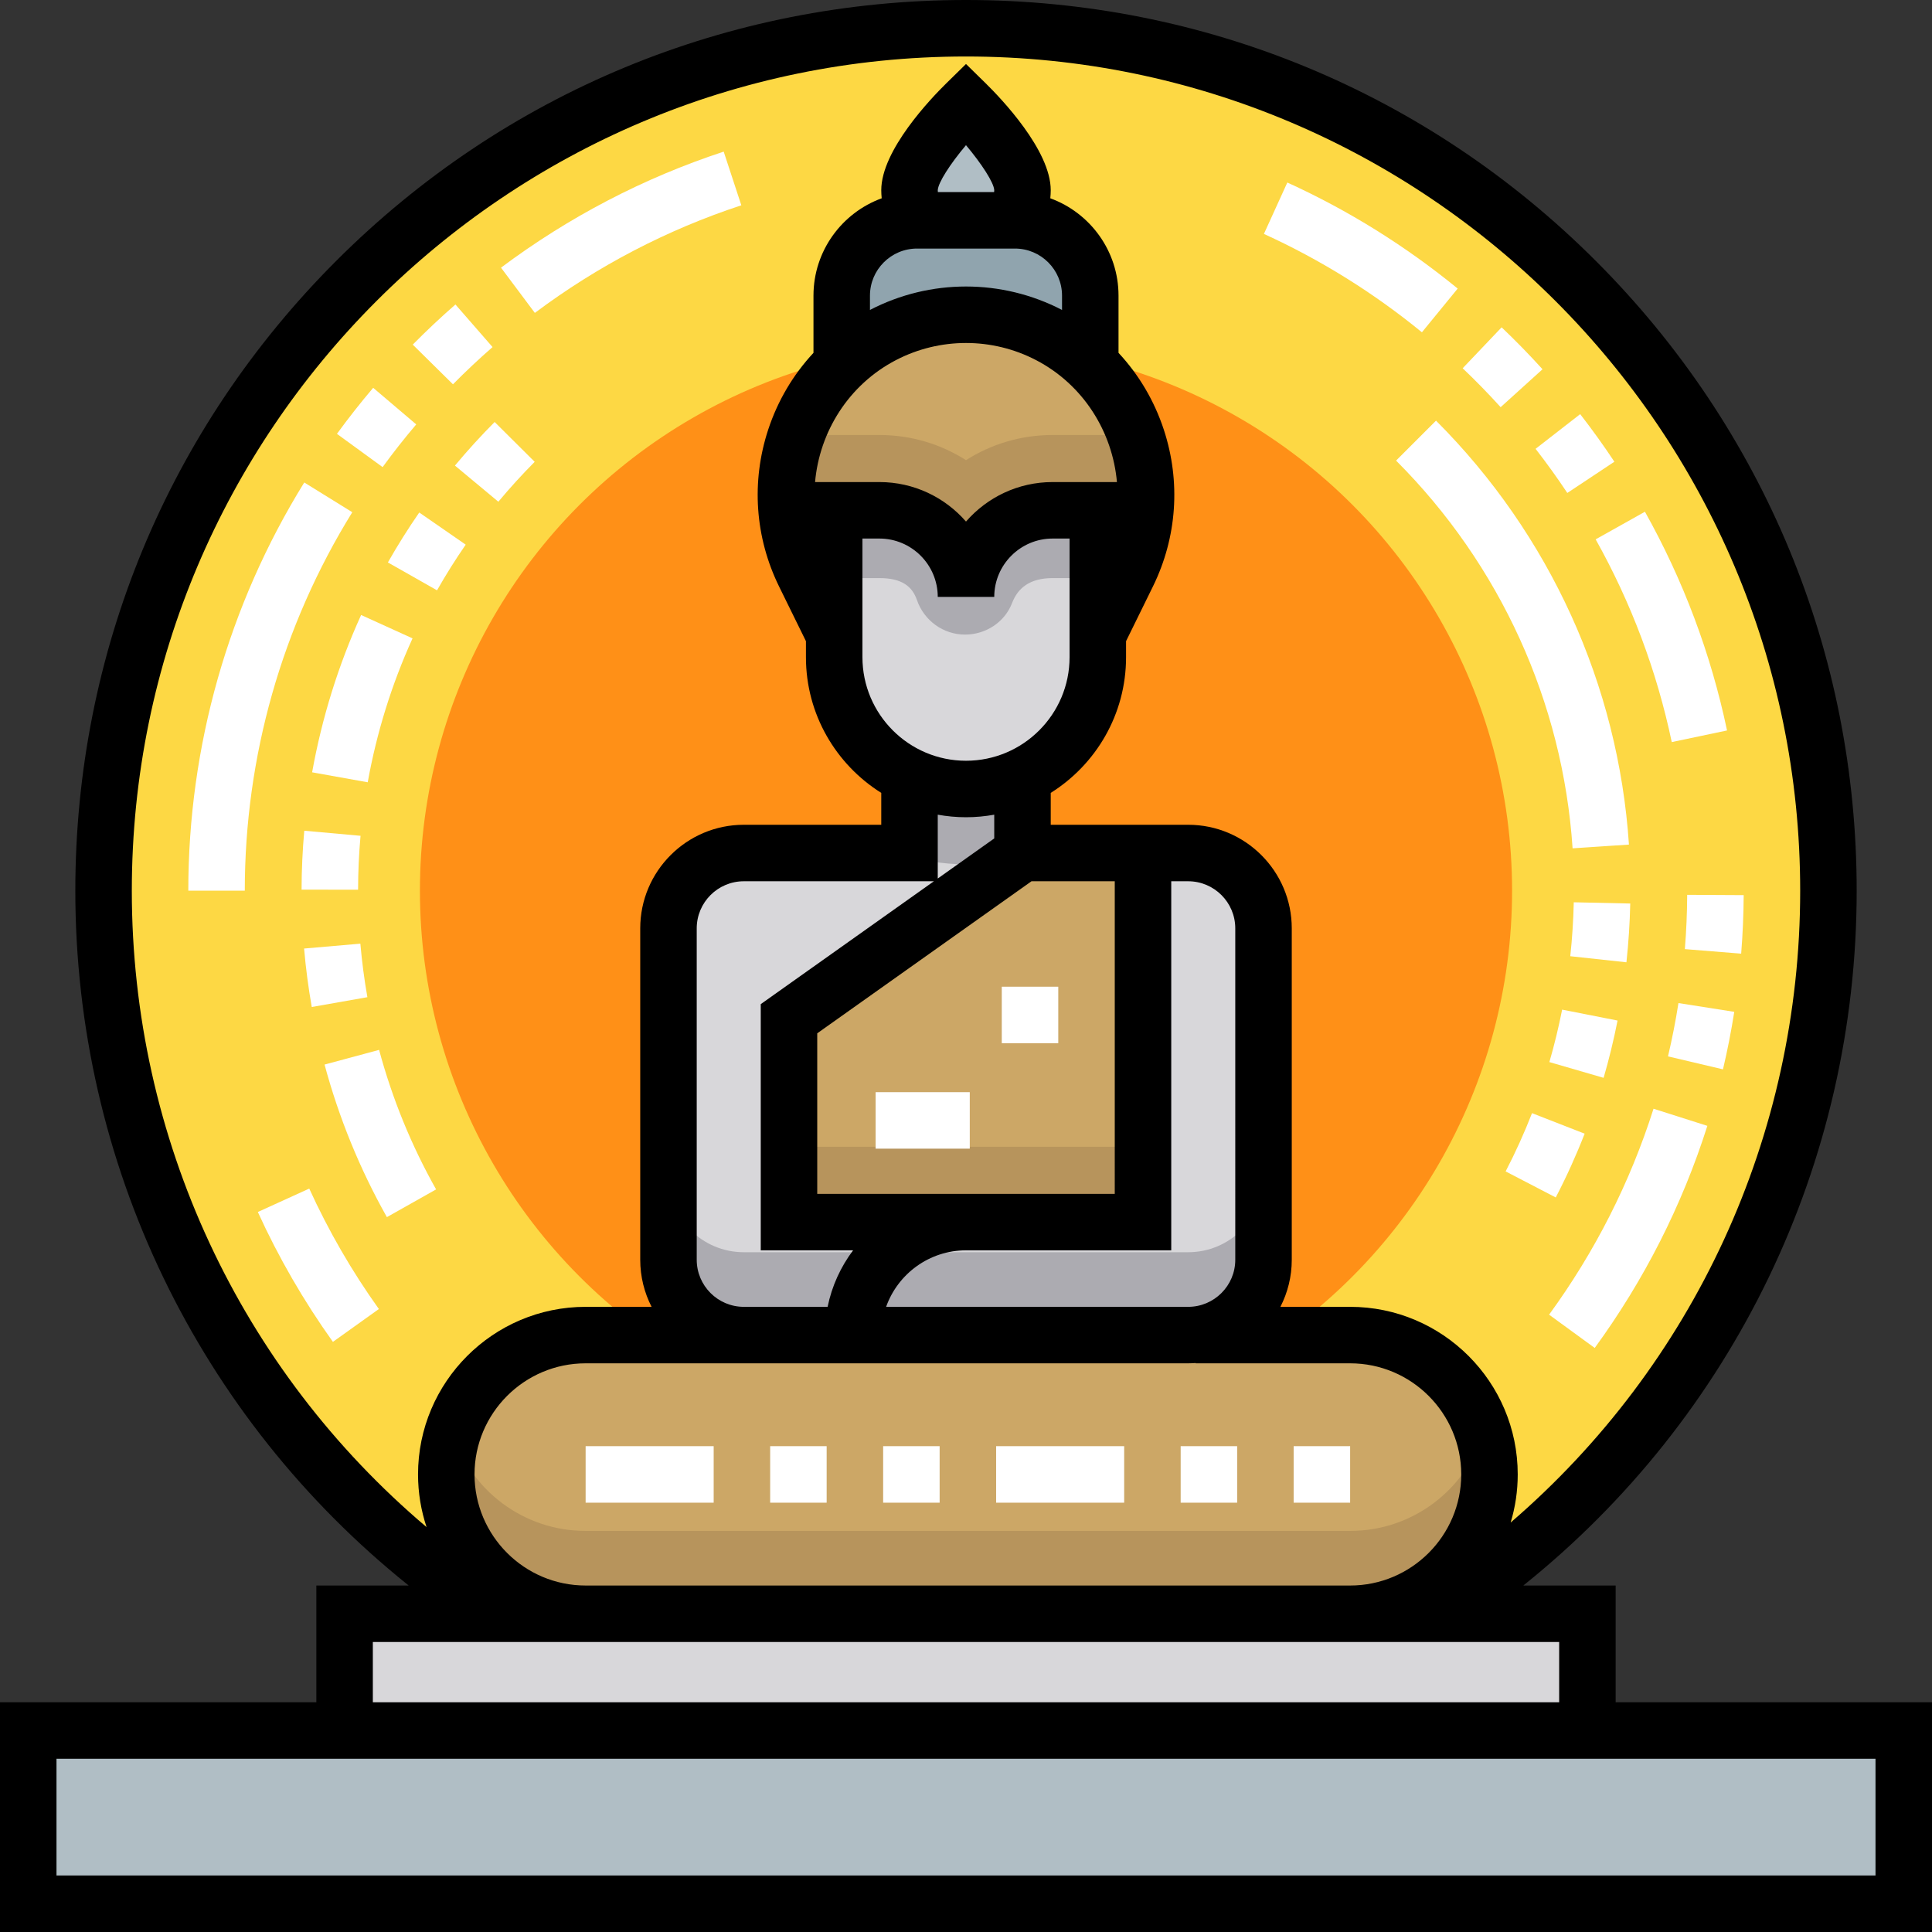 <?xml version="1.0" encoding="iso-8859-1"?>
<!-- Generator: Adobe Illustrator 19.0.0, SVG Export Plug-In . SVG Version: 6.00 Build 0)  -->
<svg version="1.1" id="Capa_1" xmlns="http://www.w3.org/2000/svg" xmlns:xlink="http://www.w3.org/1999/xlink" x="0px" y="0px"
	 viewBox="0 0 512 512" style="enable-background:new 0 0 512 512;" xml:space="preserve">
<rect x="0" y="0" width="512" height="512" fill="#333333" stroke="none"/>
<circle style="fill:#FDD844;" cx="256" cy="236.039" r="228.554"/>
<circle style="fill:#FF9017;" cx="256" cy="236.039" r="144.717"/>
<path style="fill:#90A4AE;" d="M223.064,105.294V78.347c0-11.024,8.937-19.961,19.961-19.961h25.949
	c11.024,0,19.961,8.937,19.961,19.961v26.947H223.064z"/>
<path style="fill:#B0BEC5;" d="M268.648,58.386c1.463-2.312,2.322-5.045,2.322-7.984c0-8.268-14.971-22.955-14.971-22.955
	s-14.971,14.687-14.971,22.955c0,2.939,0.859,5.672,2.322,7.984H268.648z"/>
<g>
	<path style="fill:#90A4AE;" d="M302.532,120.621c-0.808,3.58-2.035,7.123-3.723,10.559c-1.904,3.875-4.623,7.179-7.878,9.771v27.22
		l7.878-16.032C303.803,141.978,304.851,130.887,302.532,120.621z"/>
	<path style="fill:#90A4AE;" d="M221.068,140.952c-3.255-2.593-5.973-5.895-7.878-9.771c-1.689-3.435-2.914-6.978-3.723-10.559
		c-2.318,10.266-1.271,21.356,3.723,31.518l7.878,16.032V140.952z"/>
</g>
<path style="fill:#CCA766;" d="M357.801,427.665H155.197c-20.395,0-36.928-16.533-36.928-36.928l0,0
	c0-20.395,16.533-36.928,36.928-36.928h202.604c20.395,0,36.928,16.533,36.928,36.928l0,0
	C394.729,411.132,378.196,427.665,357.801,427.665z"/>
<rect x="7.485" y="458.604" style="fill:#B0BEC5;" width="497.029" height="45.91"/>
<g>
	<rect x="91.322" y="427.665" style="fill:#D8D7DA;" width="329.357" height="30.94"/>
	<path style="fill:#D8D7DA;" d="M334.846,246.02v87.828c0,11.028-8.933,19.961-19.961,19.961h-117.77
		c-11.028,0-19.961-8.933-19.961-19.961V246.02c0-11.028,8.933-19.961,19.961-19.961h43.914v-23.953h29.942v23.953h43.914
		C325.913,226.058,334.846,234.991,334.846,246.02z"/>
</g>
<polygon style="fill:#CCA766;" points="270.971,226.058 209.092,269.973 209.092,323.867 302.908,323.867 302.908,226.058 "/>
<path style="fill:#ACABB1;" d="M273.875,226.058c-5.609,1.946-11.617,2.994-17.875,2.994c-6.258,0-12.266-1.048-17.875-2.994h2.904
	v-23.953h29.942v23.953H273.875z"/>
<path style="fill:#CCA766;" d="M277.995,88.78L277.995,88.78c-13.788-7.166-30.202-7.166-43.991,0l0,0
	c-23.003,11.955-32.247,40.093-20.814,63.36l7.879,16.032v-32.936h11.977c12.678,0,22.955,10.277,22.955,22.955
	c0-12.678,10.277-22.955,22.955-22.955h11.977v32.936l7.878-16.032C310.242,128.872,300.999,100.734,277.995,88.78z"/>
<path style="fill:#B7945C;" d="M300.982,115.275h-22.027c-8.437,0-16.313,2.447-22.955,6.669
	c-6.642-4.221-14.519-6.669-22.955-6.669h-22.027c-4.106,11.671-3.703,24.909,2.173,36.865l7.878,16.032v-32.936h11.977
	c12.678,0,22.955,10.277,22.955,22.955c0-12.678,10.277-22.955,22.955-22.955h11.977v32.936l7.878-16.032
	C304.684,140.184,305.087,126.946,300.982,115.275z"/>
<path style="fill:#D8D7DA;" d="M278.955,135.236c-12.678,0-22.955,10.277-22.955,22.955l0,0l0,0
	c0-12.678-10.277-22.955-22.955-22.955h-11.977v38.924c0,19.292,15.639,34.932,34.932,34.932l0,0
	c19.292,0,34.932-15.639,34.932-34.932v-38.924H278.955z"/>
<path style="fill:#ACABB1;" d="M278.955,135.236c-12.678,0-22.955,10.277-22.955,22.955c0-12.678-10.277-22.955-22.955-22.955
	h-11.977v17.965h11.977c5.918,0,8.686,2.153,9.955,5.814c1.89,5.456,6.977,9.157,12.752,9.157l0,0
	c5.471,0,10.505-3.269,12.465-8.378c1.504-3.924,4.639-6.593,10.74-6.593h11.977v-17.965H278.955z"/>
<g>
	<path style="fill:#B7945C;" d="M357.801,405.708H155.197c-16.572,0-30.594-10.916-35.268-25.949
		c-1.079,3.468-1.66,7.155-1.66,10.979l0,0c0,20.395,16.533,36.928,36.928,36.928h202.604c20.395,0,36.928-16.533,36.928-36.928l0,0
		c0-3.824-0.581-7.51-1.66-10.979C388.395,394.792,374.373,405.708,357.801,405.708z"/>
	<rect x="209.092" y="303.906" style="fill:#B7945C;" width="93.817" height="19.961"/>
</g>
<path style="fill:#ACABB1;" d="M314.885,331.852h-117.77c-11.028,0-19.961-8.933-19.961-19.961v21.957
	c0,11.028,8.933,19.961,19.961,19.961h117.77c11.028,0,19.961-8.933,19.961-19.961v-21.957
	C334.846,322.919,325.913,331.852,314.885,331.852z"/>
<path d="M428.164,451.119v-30.94h-24.468c55.704-44.63,88.343-111.884,88.343-184.14c0-63.047-24.553-122.321-69.136-166.903
	C378.321,24.553,319.047,0,256,0S133.679,24.553,89.097,69.136c-44.583,44.582-69.136,103.856-69.136,166.903
	c0,72.256,32.639,139.511,88.343,184.14H83.836v30.94H0V512h512v-60.881H428.164z M125.754,390.737
	c0-16.235,13.207-29.443,29.442-29.443h41.918h1.996h115.774c0.672,0,1.336-0.033,1.996-0.081v0.081h40.92
	c16.235,0,29.442,13.207,29.442,29.443s-13.207,29.443-29.442,29.443H155.197C138.962,420.179,125.754,406.972,125.754,390.737z
	 M184.639,333.848V246.02c0-6.88,5.596-12.476,12.476-12.476h50.375l-45.883,32.562v65.247h24.472
	c-3.276,4.354-5.626,9.443-6.753,14.971h-20.215h-1.996C190.235,346.324,184.639,340.728,184.639,333.848z M248.515,50.418
	c0.094-2.018,3.27-6.944,7.481-11.945c4.181,4.978,7.397,9.954,7.489,11.929c0,0.168-0.024,0.332-0.035,0.499h-14.902
	C248.539,50.739,248.515,50.579,248.515,50.418z M243.025,65.871h25.949c6.88,0,12.476,5.596,12.476,12.476v3.793
	c-0.001,0-0.002-0.001-0.003-0.002c-15.937-8.282-34.961-8.282-50.894,0c-0.001,0.001-0.003,0.001-0.004,0.002v-3.793
	C230.55,71.467,236.146,65.871,243.025,65.871z M216.001,127.75c1.174-13.303,8.888-25.798,21.456-32.329
	c11.609-6.033,25.473-6.035,37.087,0c12.568,6.531,20.282,19.025,21.455,32.329h-17.044c-9.151,0-17.37,4.057-22.955,10.469
	c-5.585-6.411-13.804-10.469-22.955-10.469H216.001z M228.554,142.721h4.491c8.53,0,15.47,6.939,15.47,15.47h14.971
	c0-8.53,6.939-15.47,15.47-15.47h4.491v31.439c0,15.134-12.313,27.446-27.446,27.446c-15.133,0-27.446-12.312-27.446-27.446V142.721
	z M327.361,333.848c0,6.88-5.596,12.476-12.476,12.476h-80.054c3.09-8.712,11.411-14.971,21.169-14.971h54.394v-97.809h4.491
	c6.88,0,12.476,5.596,12.476,12.476V333.848z M295.423,316.382h-78.846v-42.543l56.78-40.295h22.066V316.382z M256,216.577
	c2.555,0,5.053-0.24,7.485-0.675v6.29l-14.971,10.624v-16.914C250.947,216.337,253.445,216.577,256,216.577z M34.932,236.039
	c0-121.898,99.17-221.068,221.068-221.068s221.068,99.17,221.068,221.068c0,65.023-28.236,125.712-76.728,167.448
	c1.214-4.041,1.874-8.319,1.874-12.75c0-24.49-19.924-44.413-44.413-44.413h-18.482c1.92-3.746,3.012-7.984,3.012-12.476V246.02
	c0-15.134-12.313-27.446-27.446-27.446h-4.491h-31.938v-8.452c11.976-7.505,19.961-20.814,19.961-35.961v-4.248l7.111-14.471
	c6.397-13.019,7.427-27.779,2.899-41.56c-2.528-7.695-6.634-14.605-12.007-20.375V78.347c0-11.846-7.544-21.962-18.08-25.799
	c0.068-0.712,0.115-1.426,0.115-2.147c0-10.583-13.175-24.334-17.213-28.298L256,16.959l-5.243,5.145
	c-4.038,3.963-17.213,17.714-17.213,28.298c0,0.721,0.047,1.435,0.115,2.147c-10.535,3.837-18.08,13.953-18.08,25.799v15.159
	c-5.372,5.77-9.479,12.68-12.007,20.375c-4.527,13.781-3.497,28.541,2.899,41.56l7.111,14.471v4.248
	c0,15.146,7.985,28.455,19.961,35.961v8.452h-36.429c-15.133,0-27.446,12.312-27.446,27.446v87.828c0,4.491,1.091,8.73,3.012,12.476
	h-17.484c-24.489,0-44.413,19.923-44.413,44.413c0,4.875,0.801,9.565,2.26,13.958C63.695,362.927,34.932,301.684,34.932,236.039z
	 M98.807,435.15h314.386v15.969H98.807V435.15z M497.029,497.029H14.971v-30.94h482.058V497.029z"/>
<g>
	<path style="fill:#FFFFFF;" d="M443.033,196.659c-3.956-18.821-10.743-36.897-20.169-53.726l13.06-7.316
		c10.168,18.153,17.489,37.654,21.759,57.962L443.033,196.659z M415.354,130.639c-2.643-3.984-5.472-7.92-8.41-11.696l11.819-9.19
		c3.166,4.072,6.217,8.314,9.066,12.609L415.354,130.639z M397.683,107.906c-3.208-3.544-6.592-7.013-10.06-10.313l10.32-10.847
		c3.736,3.555,7.384,7.295,10.84,11.113L397.683,107.906z M376.822,88.061c-12.799-10.472-26.887-19.242-41.873-26.068l6.205-13.623
		c16.159,7.361,31.35,16.816,45.148,28.105L376.822,88.061z"/>
	<path style="fill:#FFFFFF;" d="M88.226,355.61c-7.717-10.797-14.411-22.377-19.896-34.418l13.623-6.206
		c5.086,11.165,11.293,21.904,18.451,31.918L88.226,355.61z"/>
	<path style="fill:#FFFFFF;" d="M64.873,236.039H49.903c0-38.293,10.625-75.7,30.729-108.176l12.729,7.881
		C74.724,165.85,64.873,200.531,64.873,236.039z M101.397,123.788l-12.103-8.812c3.037-4.171,6.268-8.276,9.604-12.202l11.408,9.695
		C107.212,116.11,104.213,119.919,101.397,123.788z M120.038,101.844l-10.655-10.516c3.623-3.67,7.428-7.248,11.313-10.634
		l9.838,11.284C126.931,95.12,123.399,98.44,120.038,101.844z M141.739,82.922l-8.968-11.988
		c17.959-13.436,37.814-23.783,59.014-30.752l4.675,14.222C176.804,60.866,158.394,70.46,141.739,82.922z"/>
	<path style="fill:#FFFFFF;" d="M422.618,357.221l-12.095-8.821c12.151-16.663,21.464-35.025,27.678-54.573l14.267,4.535
		C445.764,319.45,435.721,339.253,422.618,357.221z M456.608,283.389l-14.572-3.437c1.097-4.648,2.029-9.401,2.773-14.128
		l14.789,2.325C458.797,273.248,457.791,278.376,456.608,283.389z M461.428,252.729l-14.922-1.203
		c0.383-4.761,0.591-9.601,0.617-14.387l14.971,0.081C462.066,242.381,461.841,247.598,461.428,252.729z"/>
	<path style="fill:#FFFFFF;" d="M102.53,322.551c-7.157-12.704-12.714-26.307-16.52-40.43l14.456-3.893
		c3.479,12.919,8.562,25.359,15.106,36.976L102.53,322.551z M82.619,266.864c-0.9-5.108-1.585-10.32-2.033-15.492l14.914-1.293
		c0.411,4.736,1.037,9.508,1.861,14.185L82.619,266.864z M94.894,235.785l-14.971-0.023c0.008-5.194,0.248-10.445,0.713-15.609
		l14.91,1.341C95.121,226.222,94.902,231.03,94.894,235.785z M97.452,207.316l-14.735-2.646c2.586-14.399,6.954-28.424,12.983-41.69
		l13.629,6.195C103.814,181.308,99.818,194.141,97.452,207.316z M115.818,156.442l-13.022-7.389
		c2.56-4.511,5.357-8.962,8.312-13.233l12.31,8.519C120.715,148.245,118.158,152.318,115.818,156.442z M132.069,132.965
		l-11.503-9.581c3.314-3.979,6.853-7.866,10.518-11.55l10.614,10.556C138.343,125.764,135.103,129.322,132.069,132.965z"/>
	<path style="fill:#FFFFFF;" d="M412.292,317.338l-13.285-6.902c2.59-4.985,4.942-10.179,6.994-15.438l13.948,5.441
		C417.703,306.194,415.127,311.88,412.292,317.338z M424.975,285.638l-14.377-4.178c1.323-4.554,2.462-9.231,3.383-13.9
		l14.688,2.896C427.664,275.556,426.42,280.664,424.975,285.638z M431.021,255.018l-14.883-1.61
		c0.511-4.724,0.822-9.532,0.927-14.293l14.967,0.327C431.919,244.629,431.579,249.87,431.021,255.018z M416.751,224.815
		c-2.58-38.676-19.192-75.167-46.776-102.751l10.584-10.585c30.15,30.148,48.308,70.045,51.129,112.342L416.751,224.815z"/>
	<path style="fill:#FFFFFF;" d="M357.801,398.222H342.83v-14.971h14.971V398.222z M327.86,398.222h-14.971v-14.971h14.971V398.222z
		 M297.918,398.222h-33.934v-14.971h33.934V398.222z M249.014,398.222h-14.971v-14.971h14.971V398.222z M219.072,398.222h-14.971
		v-14.971h14.971V398.222z M189.131,398.222h-33.934v-14.971h33.934V398.222z"/>
	<rect x="265.481" y="261.489" style="fill:#FFFFFF;" width="14.971" height="14.971"/>
	<rect x="232.047" y="289.435" style="fill:#FFFFFF;" width="24.951" height="14.971"/>
</g>
<g>
</g>
<g>
</g>
<g>
</g>
<g>
</g>
<g>
</g>
<g>
</g>
<g>
</g>
<g>
</g>
<g>
</g>
<g>
</g>
<g>
</g>
<g>
</g>
<g>
</g>
<g>
</g>
<g>
</g>
</svg>

